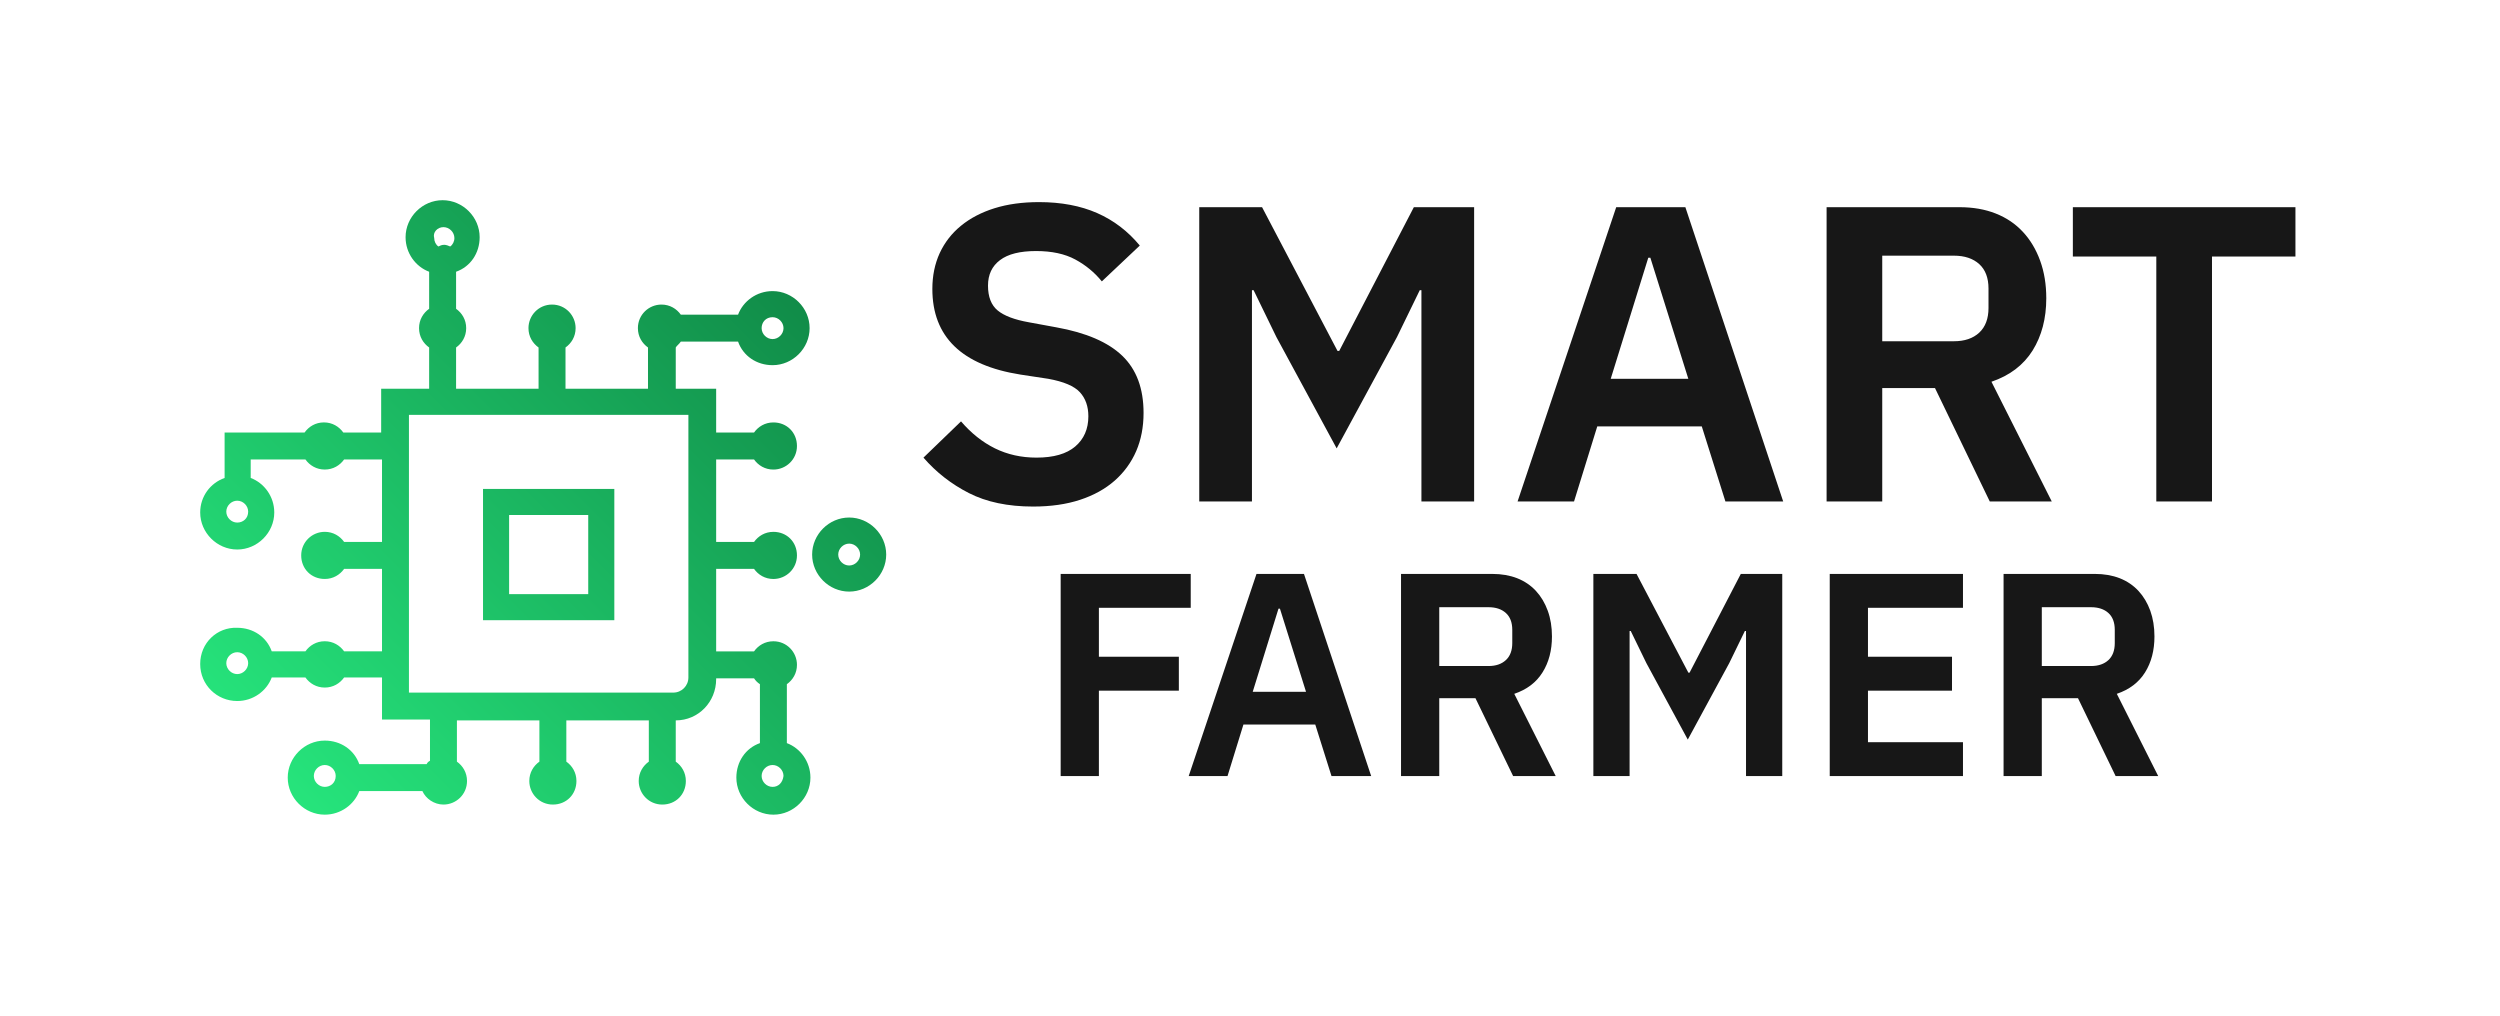 <svg xmlns="http://www.w3.org/2000/svg" id="SvgjsSvg51174" width="4096" height="1664.799" version="1.1" xmlns:xlink="http://www.w3.org/1999/xlink" xmlns:svgjs="http://svgjs.com/svgjs"><defs id="SvgjsDefs51175"></defs><g id="SvgjsG51176" transform="translate(328, 328) scale(34.4)" opacity="1"><defs id="SvgjsDefs14988"><linearGradient id="SvgjsLinearGradientwGr2ifvH9" gradientUnits="userSpaceOnUse" x1="7.125" y1="82.025" x2="84.375" y2="4.775"><stop id="SvgjsStop14991" stop-color="#27e87e" offset="0.05"></stop><stop id="SvgjsStop14992" stop-color="#0e8142" offset="0.95"></stop></linearGradient></defs><g id="SvgjsG14989" transform="scale(0.216)" opacity="1"><g id="SvgjsG14993" class="V0RHilfYO" transform="translate(-9.28, -12.806) scale(1.856)" light-content="false" non-strokable="false" fill="url(#SvgjsLinearGradientwGr2ifvH9)"><path d="M38.6 56.8h15.6V41.2H38.6v15.6zm3.1-12.5h9.4v9.4h-9.4v-9.4zm40.4.3c-2.4 0-4.4 2-4.4 4.4s2 4.4 4.4 4.4 4.4-2 4.4-4.4-2-4.4-4.4-4.4zm0 5.7c-.7 0-1.3-.6-1.3-1.3s.6-1.3 1.3-1.3c.7 0 1.3.6 1.3 1.3s-.6 1.3-1.3 1.3z"></path><path d="M62.1 23.7h6.8c.6 1.7 2.2 2.8 4.1 2.8 2.4 0 4.4-2 4.4-4.4s-2-4.4-4.4-4.4c-1.9 0-3.5 1.2-4.1 2.8h-6.8c-.5-.7-1.3-1.2-2.3-1.2-1.5 0-2.8 1.2-2.8 2.8 0 1 .5 1.8 1.2 2.3v4.9h-9.8v-4.9c.7-.5 1.2-1.3 1.2-2.3 0-1.5-1.2-2.8-2.8-2.8S44 20.6 44 22.1c0 1 .5 1.8 1.2 2.3v4.9h-9.8v-4.9c.7-.5 1.2-1.3 1.2-2.3 0-1-.5-1.8-1.2-2.3v-4.4c1.7-.6 2.8-2.2 2.8-4.1 0-2.4-2-4.4-4.4-4.4s-4.4 2-4.4 4.4c0 1.9 1.2 3.5 2.8 4.1v4.4c-.7.5-1.2 1.3-1.2 2.3 0 1 .5 1.8 1.2 2.3v4.9h-5.7v5.2H22c-.5-.7-1.3-1.2-2.3-1.2-1 0-1.8.5-2.3 1.2H7.9v5.4C6.2 40.5 5 42.1 5 44c0 2.4 2 4.4 4.4 4.4s4.4-2 4.4-4.4c0-1.9-1.2-3.5-2.8-4.1v-2.2h6.5c.5.7 1.3 1.2 2.3 1.2 1 0 1.8-.5 2.3-1.2h4.5v9.8h-4.5c-.5-.7-1.3-1.2-2.3-1.2-1.5 0-2.8 1.2-2.8 2.8s1.2 2.8 2.8 2.8c1 0 1.8-.5 2.3-1.2h4.5v9.8h-4.5c-.5-.7-1.3-1.2-2.3-1.2-1 0-1.8.5-2.3 1.2h-4c-.6-1.7-2.2-2.8-4.1-2.8C7 57.6 5 59.5 5 62s2 4.4 4.4 4.4c1.9 0 3.5-1.2 4.1-2.8h4c.5.7 1.3 1.2 2.3 1.2 1 0 1.8-.5 2.3-1.2h4.5v5h5.7v4.9c-.2.1-.3.2-.4.4h-8c-.6-1.7-2.2-2.8-4.1-2.8-2.4 0-4.4 2-4.4 4.4s2 4.4 4.4 4.4c1.9 0 3.5-1.2 4.1-2.8h7.5c.4.9 1.4 1.6 2.5 1.6 1.5 0 2.8-1.2 2.8-2.8 0-1-.5-1.8-1.2-2.3v-4.9h9.8v4.9c-.7.5-1.2 1.3-1.2 2.3 0 1.5 1.2 2.8 2.8 2.8s2.8-1.2 2.8-2.8c0-1-.5-1.8-1.2-2.3v-4.9h9.8v4.9c-.7.5-1.2 1.3-1.2 2.3 0 1.5 1.2 2.8 2.8 2.8s2.8-1.2 2.8-2.8c0-1-.5-1.8-1.2-2.3v-4.9c2.7 0 4.8-2.2 4.8-4.9v-.1h4.5c.2.3.4.5.7.7v7c-1.7.6-2.8 2.2-2.8 4.1 0 2.4 2 4.4 4.4 4.4s4.4-2 4.4-4.4c0-1.9-1.2-3.5-2.8-4.1v-7c.7-.5 1.2-1.3 1.2-2.3 0-1.5-1.2-2.8-2.8-2.8-1 0-1.8.5-2.3 1.2h-4.5v-9.8h4.5c.5.7 1.3 1.2 2.3 1.2 1.5 0 2.8-1.2 2.8-2.8s-1.2-2.8-2.8-2.8c-1 0-1.8.5-2.3 1.2h-4.5v-9.8h4.5c.5.7 1.3 1.2 2.3 1.2 1.5 0 2.8-1.2 2.8-2.8s-1.2-2.8-2.8-2.8c-1 0-1.8.5-2.3 1.2h-4.5v-5.2h-4.8v-4.9c.1-.2.4-.4.6-.7zM33.9 10.1c.7 0 1.3.6 1.3 1.3 0 .4-.2.8-.5 1-.2-.1-.5-.2-.7-.2-.3 0-.5.1-.7.2-.3-.2-.5-.6-.5-1-.2-.7.4-1.3 1.1-1.3zM9.4 45.2c-.7 0-1.3-.6-1.3-1.3 0-.7.6-1.3 1.3-1.3.7 0 1.3.6 1.3 1.3 0 .8-.6 1.3-1.3 1.3zm0 18c-.7 0-1.3-.6-1.3-1.3s.6-1.3 1.3-1.3c.7 0 1.3.6 1.3 1.3s-.6 1.3-1.3 1.3zm10.4 13.4c-.7 0-1.3-.6-1.3-1.3 0-.7.6-1.3 1.3-1.3.7 0 1.3.6 1.3 1.3 0 .8-.6 1.3-1.3 1.3zm53.2 0c-.7 0-1.3-.6-1.3-1.3 0-.7.6-1.3 1.3-1.3.7 0 1.3.6 1.3 1.3-.1.8-.6 1.3-1.3 1.3zm-10-13c0 1-.8 1.8-1.8 1.8H29.8v-33H63v31.2zm10-42.8c.7 0 1.3.6 1.3 1.3s-.6 1.3-1.3 1.3c-.7 0-1.3-.6-1.3-1.3s.5-1.3 1.3-1.3z"></path></g><g id="SvgjsG14994" class="text" transform="translate(310.141, 66.432) scale(1)" light-content="false" fill="#171717"><path d="M-126.48 1.12C-122.58 1.12 -119.12 0.62 -116.12 -0.37C-113.11 -1.36 -110.57 -2.77 -108.49 -4.6C-106.42 -6.43 -104.84 -8.6 -103.75 -11.11C-102.67 -13.62 -102.13 -16.42 -102.13 -19.52C-102.13 -24.92 -103.69 -29.11 -106.82 -32.12C-109.95 -35.13 -114.8 -37.22 -121.37 -38.4L-127.41 -39.51C-130.57 -40.07 -132.87 -40.94 -134.29 -42.11C-135.72 -43.29 -136.43 -45.12 -136.43 -47.6C-136.43 -50.02 -135.55 -51.89 -133.78 -53.22C-132.02 -54.56 -129.37 -55.22 -125.83 -55.22C-122.36 -55.22 -119.48 -54.6 -117.19 -53.36C-114.89 -52.12 -112.94 -50.51 -111.33 -48.53L-102.96 -56.43C-105.57 -59.59 -108.7 -61.98 -112.35 -63.59C-116.01 -65.2 -120.29 -66.01 -125.18 -66.01C-128.84 -66.01 -132.11 -65.56 -134.99 -64.66C-137.87 -63.76 -140.34 -62.47 -142.38 -60.8C-144.43 -59.13 -145.99 -57.11 -147.08 -54.76C-148.16 -52.4 -148.7 -49.77 -148.7 -46.86C-148.7 -36.32 -142.23 -30.03 -129.27 -27.98L-123.14 -27.05C-119.73 -26.43 -117.4 -25.44 -116.16 -24.08C-114.92 -22.72 -114.3 -20.95 -114.3 -18.78C-114.3 -15.99 -115.27 -13.77 -117.19 -12.13C-119.11 -10.49 -121.96 -9.67 -125.74 -9.67C-129.09 -9.67 -132.14 -10.35 -134.9 -11.71C-137.66 -13.08 -140.15 -15.06 -142.38 -17.66L-150.66 -9.67C-147.87 -6.45 -144.53 -3.84 -140.66 -1.86C-136.79 0.12 -132.06 1.12 -126.48 1.12Z M-40.86 -46.58L-40.86 0L-29.24 0L-29.24 -64.89L-42.53 -64.89L-58.99 -33.19L-59.36 -33.19L-76 -64.89L-89.85 -64.89L-89.85 0L-78.23 0L-78.23 -46.58L-77.86 -46.58L-72.84 -36.26L-59.55 -11.71L-46.25 -36.26L-41.23 -46.58Z M26.17 0L38.91 0L17.34 -64.89L2.09 -64.89L-19.66 0L-7.21 0L-2.09 -16.55L20.96 -16.55ZM9.62 -53.74L17.99 -27.05L0.88 -27.05L9.16 -53.74Z M60.75 0L60.75 -25.01L72.38 -25.01L84.46 0L98.13 0L84.83 -26.4C88.86 -27.77 91.88 -30.06 93.9 -33.28C95.91 -36.51 96.92 -40.35 96.92 -44.81C96.92 -47.85 96.47 -50.61 95.57 -53.08C94.67 -55.56 93.4 -57.69 91.76 -59.45C90.12 -61.22 88.12 -62.57 85.76 -63.5C83.41 -64.43 80.74 -64.89 77.77 -64.89L48.48 -64.89L48.48 0ZM76.56 -35.33L60.75 -35.33L60.75 -54.2L76.56 -54.2C78.91 -54.2 80.77 -53.58 82.14 -52.34C83.5 -51.1 84.18 -49.3 84.18 -46.95L84.18 -42.67C84.18 -40.32 83.5 -38.5 82.14 -37.23C80.77 -35.96 78.91 -35.33 76.56 -35.33Z M133.46 -54.01L151.86 -54.01L151.86 -64.89L102.78 -64.89L102.78 -54.01L121.18 -54.01L121.18 0L133.46 0Z"></path></g><g id="SvgjsG14995" class="text" transform="translate(309.653, 126.986) scale(1)" light-content="false" fill="#171717"><path d="M-119.92 0L-111.49 0L-111.49 -18.84L-93.86 -18.84L-93.86 -26.32L-111.49 -26.32L-111.49 -37.11L-91.24 -37.11L-91.24 -44.58L-119.92 -44.58Z M-60.2 0L-51.45 0L-66.27 -44.58L-76.74 -44.58L-91.69 0L-83.13 0L-79.62 -11.37L-63.78 -11.37ZM-71.57 -36.92L-65.82 -18.59L-77.57 -18.59L-71.89 -36.92Z M-36.44 0L-36.44 -17.18L-28.46 -17.18L-20.15 0L-10.76 0L-19.9 -18.14C-17.13 -19.08 -15.05 -20.65 -13.67 -22.87C-12.28 -25.08 -11.59 -27.72 -11.59 -30.79C-11.59 -32.87 -11.9 -34.77 -12.52 -36.47C-13.14 -38.17 -14.01 -39.63 -15.14 -40.85C-16.27 -42.06 -17.64 -42.99 -19.26 -43.63C-20.88 -44.26 -22.71 -44.58 -24.75 -44.58L-44.87 -44.58L-44.87 0ZM-25.58 -24.27L-36.44 -24.27L-36.44 -37.24L-25.58 -37.24C-23.96 -37.24 -22.69 -36.81 -21.75 -35.96C-20.81 -35.11 -20.34 -33.87 -20.34 -32.26L-20.34 -29.32C-20.34 -27.7 -20.81 -26.45 -21.75 -25.58C-22.69 -24.71 -23.96 -24.27 -25.58 -24.27Z M31.2 -32L31.2 0L39.19 0L39.19 -44.58L30.05 -44.58L18.75 -22.8L18.49 -22.8L7.06 -44.58L-2.46 -44.58L-2.46 0L5.53 0L5.53 -32L5.78 -32L9.23 -24.91L18.36 -8.05L27.5 -24.91L30.95 -32Z M49.66 0L79.04 0L79.04 -7.47L58.09 -7.47L58.09 -18.84L76.62 -18.84L76.62 -26.32L58.09 -26.32L58.09 -37.11L79.04 -37.11L79.04 -44.58L49.66 -44.58Z M96.42 0L96.42 -17.18L104.4 -17.18L112.7 0L122.09 0L112.96 -18.14C115.73 -19.08 117.8 -20.65 119.19 -22.87C120.57 -25.08 121.26 -27.72 121.26 -30.79C121.26 -32.87 120.95 -34.77 120.34 -36.47C119.72 -38.17 118.85 -39.63 117.72 -40.85C116.59 -42.06 115.22 -42.99 113.6 -43.63C111.98 -44.26 110.15 -44.58 108.11 -44.58L87.99 -44.58L87.99 0ZM107.27 -24.27L96.42 -24.27L96.42 -37.24L107.27 -37.24C108.89 -37.24 110.17 -36.81 111.11 -35.96C112.04 -35.11 112.51 -33.87 112.51 -32.26L112.51 -29.32C112.51 -27.7 112.04 -26.45 111.11 -25.58C110.17 -24.71 108.89 -24.27 107.27 -24.27Z"></path></g></g></g></svg>